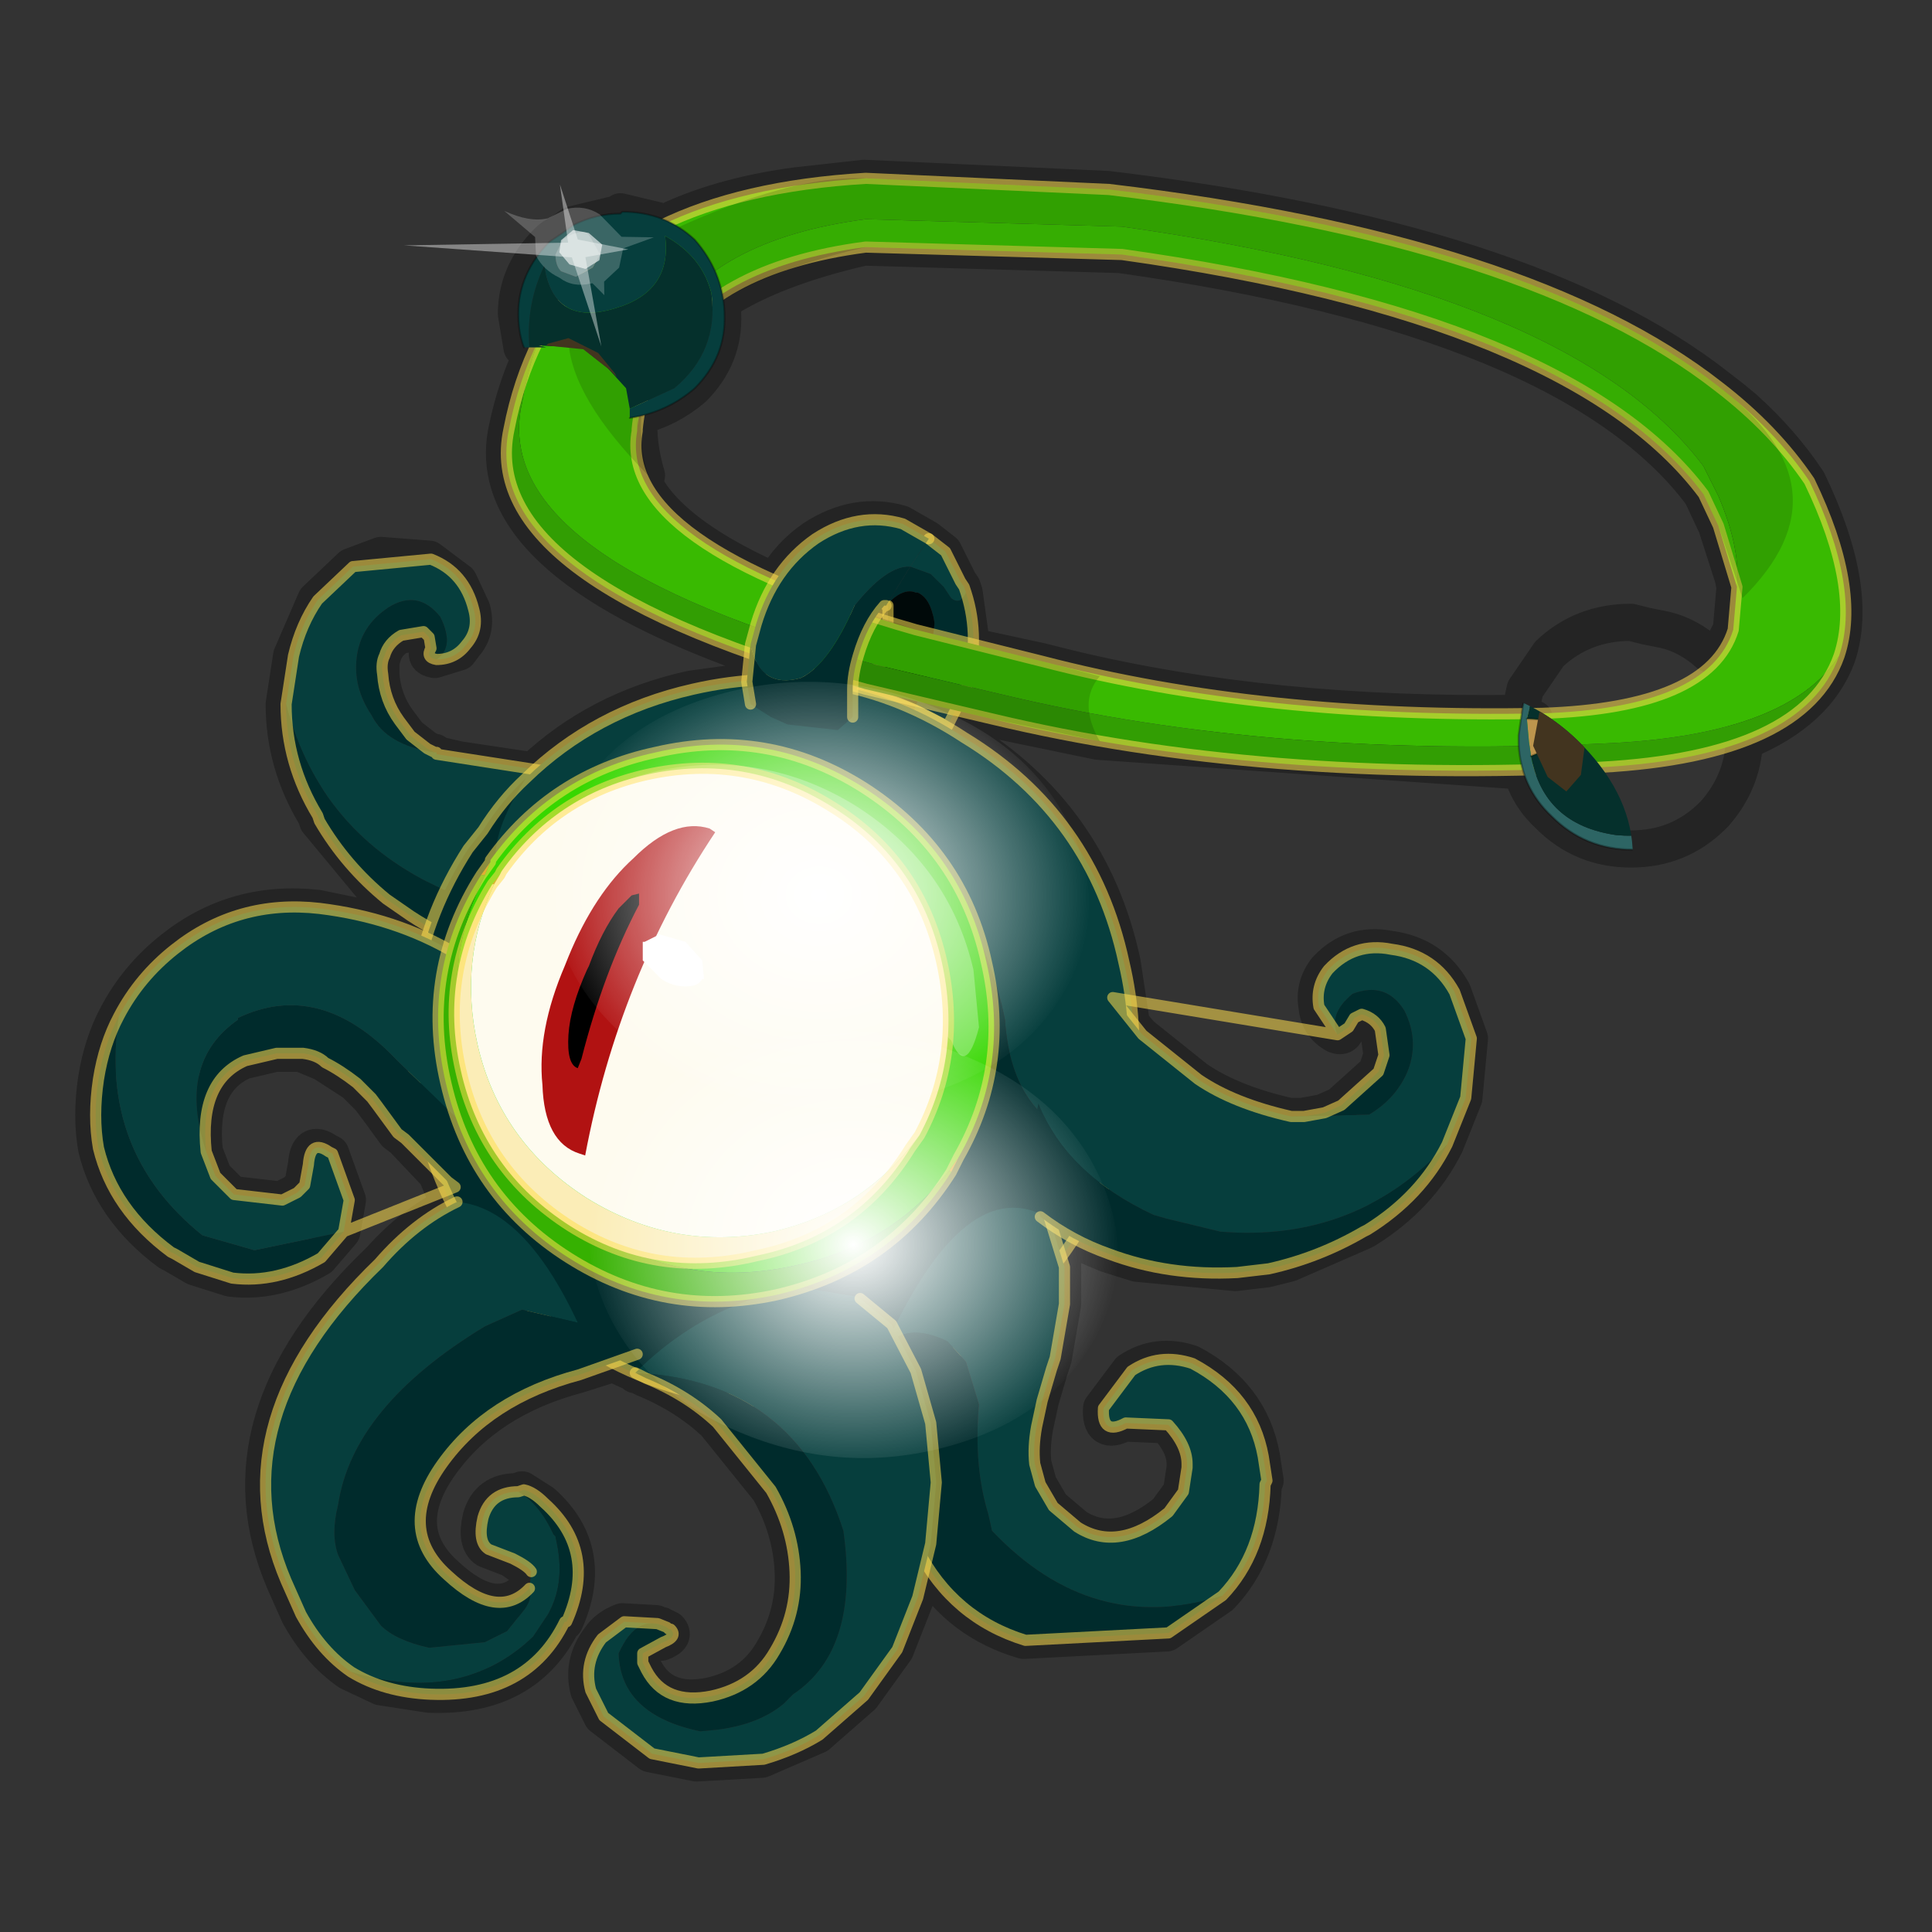 <?xml version="1.0" encoding="UTF-8" standalone="no"?>
<svg xmlns:xlink="http://www.w3.org/1999/xlink" height="520.0px" width="520.0px" xmlns="http://www.w3.org/2000/svg">
  <rect width="100%" height="100%" fill="#333333" stroke="none"/>
  <g transform="matrix(10.0, 0.0, 0.0, 10.0, 0.0, 0.0)">
    <use height="52.0" transform="matrix(1.0, 0.0, 0.0, 1.0, 0.0, 0.0)" width="52.0" xlink:href="#shape0"/>
    <use height="10.45" transform="matrix(-1.118, 0.0, 0.0, 1.118, 51.438, 14.371)" width="9.6" xlink:href="#sprite0"/>
    <use height="5.55" transform="matrix(1.0, 0.0, 0.0, 1.0, 13.95, 5.7)" width="5.55" xlink:href="#shape4"/>
    <use height="4.95" transform="matrix(0.895, -0.126, 0.126, 0.895, 10.729, 5.575)" width="7.4" xlink:href="#sprite1"/>
    <use height="136.85" transform="matrix(0.096, 0.0, 0.0, 0.084, 15.854, 27.751)" width="148.25" xlink:href="#sprite2"/>
    <use height="136.85" transform="matrix(0.098, 0.0, 0.0, 0.084, 14.786, 18.351)" width="148.25" xlink:href="#sprite2"/>
  </g>
  <defs>
    <g id="shape0" transform="matrix(1.0, 0.0, 0.0, 1.0, 0.0, 0.0)">
      <path d="M52.0 0.0 L52.0 52.0 0.0 52.0 0.0 0.0 52.0 0.0" fill="#795fa9" fill-opacity="0.0" fill-rule="evenodd" stroke="none"/>
      <path d="M15.95 11.1 L15.5 10.6" fill="none" stroke="#ff0000" stroke-linecap="round" stroke-linejoin="round" stroke-width="0.05"/>
      <path d="M14.4 9.35 Q13.9 10.35 13.65 11.55 12.9 15.0 20.1 17.6 L20.15 17.35 20.3 16.9 20.3 16.8 Q20.5 16.15 20.85 15.65 17.6 14.2 17.15 12.55 L17.4 12.8 Q17.15 11.95 17.2 11.2 18.0 11.0 18.65 10.45 19.5 9.6 19.45 8.45 L19.45 8.4 19.45 8.1 Q20.85 7.2 23.25 6.65 L30.15 6.85 Q42.25 8.55 45.8 13.3 L46.2 14.15 46.65 15.55 46.7 15.8 46.6 16.95 46.2 17.7 Q46.8 18.45 46.95 19.4 L46.95 19.8 46.95 19.95 Q48.9 19.15 49.45 17.65 50.05 15.85 48.65 12.95 47.95 11.9 46.95 11.0 L46.65 10.75 46.2 10.4 Q41.15 6.45 29.8 5.1 L23.25 4.8 21.45 5.0 Q19.55 5.25 18.1 5.9 L17.95 6.0 16.7 5.7 16.65 5.75 15.4 6.05 15.05 6.3 Q14.9 6.35 14.75 6.5 13.9 7.35 13.9 8.45 L14.05 9.35 M20.85 15.65 Q21.25 14.95 21.9 14.5 23.05 13.75 24.25 14.1 L24.95 14.5 25.4 14.85 25.8 15.65 25.9 15.8 25.95 15.95 26.15 17.4 28.0 17.8 28.8 18.0 Q34.2 19.3 40.9 19.2 L40.95 19.0 41.05 18.55 41.7 17.6 Q42.6 16.75 43.9 16.75 L44.3 16.85 44.8 16.95 Q45.45 17.1 46.0 17.6 L46.1 17.6 46.2 17.7 M22.9 19.1 L22.9 18.6 22.9 18.55 22.9 18.5 23.2 18.55 23.25 18.55 24.7 18.9 25.75 19.15 26.65 19.35 29.55 19.95 40.95 20.75 40.85 20.1 40.85 20.0 40.85 19.8 40.9 19.35 40.9 19.2 M40.9 19.35 L41.3 19.35 M25.75 19.15 L25.45 19.55 24.9 19.25 25.9 19.85 Q29.35 21.95 30.2 25.9 L30.45 27.55 30.7 27.85 32.2 29.05 Q33.15 29.7 34.7 30.05 L34.75 30.05 35.05 30.05 35.6 29.95 36.05 29.75 37.05 28.85 37.2 28.4 37.1 27.7 36.6 27.3 36.4 27.4 36.25 27.65 Q36.2 27.95 35.95 27.85 35.5 27.6 35.45 27.1 35.35 26.55 35.7 26.1 36.4 25.35 37.4 25.55 38.55 25.7 39.1 26.7 L39.55 27.95 39.4 29.55 38.9 30.8 Q38.2 32.2 36.75 33.1 L36.65 33.15 34.7 34.0 34.1 34.15 33.25 34.25 30.6 34.0 29.8 33.75 28.85 33.35 28.55 33.8 28.6 34.0 28.6 34.1 28.6 35.1 28.35 36.55 28.25 36.85 28.0 37.7 27.85 38.4 Q27.75 38.95 27.8 39.4 L27.95 39.95 28.3 40.55 28.95 41.1 Q30.05 41.8 31.4 40.7 L31.8 40.15 31.9 39.5 31.9 39.4 Q31.9 38.9 31.4 38.35 L30.25 38.3 Q29.6 38.65 29.65 37.9 L30.4 36.9 Q31.15 36.4 32.05 36.7 33.65 37.55 33.95 39.2 L34.05 39.85 34.0 39.95 Q33.95 41.8 32.85 42.95 L31.4 43.95 27.55 44.15 Q25.85 43.65 24.95 42.2 L24.65 43.0 24.1 44.4 23.2 45.65 22.0 46.7 20.5 47.35 18.75 47.45 17.5 47.2 16.2 46.2 15.85 45.5 Q15.65 44.75 16.15 44.1 16.35 43.8 16.75 43.65 L17.65 43.7 17.75 43.75 17.8 43.75 17.85 43.8 17.9 43.8 17.95 43.85 18.0 43.85 Q18.2 44.05 17.8 44.2 17.45 44.15 17.25 44.5 L17.25 44.75 17.35 44.95 Q17.85 45.9 19.1 45.65 20.25 45.4 20.8 44.45 21.4 43.45 21.35 42.3 21.3 41.15 20.7 40.1 L19.25 38.3 Q18.45 37.55 17.35 37.1 L17.15 37.0 17.1 37.0 17.05 36.95 16.5 36.7 15.55 37.0 Q13.1 37.65 11.85 39.4 10.6 41.15 12.0 42.4 13.35 43.65 14.2 42.75 M46.95 19.95 Q46.9 21.05 46.15 21.9 L46.1 21.95 Q45.2 22.85 43.9 22.85 42.6 22.85 41.7 21.95 41.15 21.45 40.95 20.75 M26.15 17.4 L25.15 17.1 24.6 16.95 23.85 16.75 23.5 16.65 23.75 16.3 23.85 16.3 23.85 16.75 M21.25 18.3 L20.9 18.3 M23.2 18.55 L23.2 18.6 23.35 18.65 24.55 19.1 24.9 19.25 M23.2 18.6 L22.9 18.55 M17.35 20.85 Q20.05 20.25 22.4 21.75 L23.4 22.5 Q24.85 23.85 25.3 25.9 L25.5 27.95 Q25.35 29.3 24.7 30.55 L24.45 30.9 Q23.0 33.25 20.3 33.8 L18.9 34.0 18.45 34.0 17.4 33.9 Q16.3 33.65 15.3 33.0 13.85 32.05 13.05 30.65 12.55 29.8 12.35 28.8 12.05 27.5 12.25 26.25 L12.35 25.75 Q12.6 24.75 13.2 23.8 L13.4 23.6 13.4 23.55 13.45 23.45 Q14.8 21.55 16.95 20.95 L17.35 20.85 M20.1 17.6 L20.05 18.35 20.15 18.95 M20.05 18.35 L18.6 18.55 Q16.1 19.1 14.35 20.75 L14.1 20.95 12.95 22.35 12.55 22.85 12.35 23.2 11.95 23.95 11.5 25.0 11.45 25.25 12.0 25.55 12.35 24.6 12.9 23.55 13.15 23.25 13.15 23.15 13.3 23.0 Q14.9 20.85 17.6 20.25 20.6 19.55 23.2 21.2 25.7 22.8 26.4 25.55 L26.5 25.9 Q27.15 28.7 25.75 31.15 L25.55 31.55 Q24.55 33.15 23.05 34.0 L21.55 34.65 20.85 34.85 20.25 34.95 Q17.7 35.3 15.5 34.0 L15.25 33.85 Q13.25 32.55 12.35 30.45 L12.2 30.05 11.95 29.15 Q11.5 27.25 12.0 25.55 M14.35 20.75 L12.35 20.45 11.7 20.3 11.7 20.25 11.65 20.25 11.45 20.15 11.0 19.8 10.7 19.4 Q10.3 18.85 10.25 18.15 L10.25 17.8 10.3 17.65 Q10.4 17.3 10.75 17.1 L11.35 17.0 11.5 17.15 11.55 17.45 Q11.4 17.7 11.7 17.75 L12.35 17.55 12.5 17.35 Q12.85 16.95 12.7 16.4 L12.35 15.65 11.55 15.05 10.25 14.95 9.45 15.25 8.5 16.15 7.85 17.65 7.65 18.95 Q7.65 20.55 8.5 21.95 L8.55 22.1 10.25 24.15 10.35 24.2 11.0 24.65 11.5 25.0 M14.25 42.3 L13.75 41.95 13.1 41.7 Q12.8 41.5 12.95 40.85 13.15 40.15 13.9 40.15 L14.05 40.1 14.6 40.45 Q16.05 41.75 15.2 43.65 L15.15 43.65 Q14.15 45.7 11.55 45.6 L10.25 45.4 9.4 45.0 Q8.6 44.45 8.05 43.45 L7.65 42.55 Q5.8 38.2 10.15 34.0 L10.25 33.9 Q11.1 32.95 12.1 32.45 L11.75 31.6 10.85 30.65 10.65 30.5 10.25 29.95 10.1 29.75 9.95 29.55 9.55 29.15 8.7 28.6 8.1 28.35 7.4 28.35 6.55 28.55 Q5.3 29.1 5.5 31.0 L5.75 31.65 6.2 32.1 6.25 32.15 7.55 32.3 7.95 32.1 8.15 31.9 8.25 31.35 Q8.3 30.65 8.8 31.0 L8.9 31.05 9.35 32.3 9.2 33.15 8.6 33.85 Q7.4 34.55 6.2 34.4 L5.25 34.1 4.65 33.75 4.55 33.7 Q3.0 32.55 2.6 30.9 2.45 30.05 2.6 29.05 2.75 28.1 3.15 27.35 3.7 26.3 4.65 25.55 6.35 24.2 8.55 24.45 L10.25 24.8 11.45 25.25 M12.2 31.95 L12.0 31.8 11.75 31.6 M28.85 33.35 L28.3 33.0 28.55 33.8 M28.3 33.0 L27.95 32.75 M16.5 36.7 L17.1 36.45 M23.1 34.95 Q23.5 35.1 23.95 35.65 L24.0 35.75 24.15 36.0 24.6 36.9 25.0 38.3 25.15 39.9 25.0 41.55 24.95 42.2 M29.9 26.85 L30.45 27.55" fill="none" stroke="#000000" stroke-linecap="round" stroke-linejoin="round" stroke-opacity="0.302" stroke-width="1.0"/>
      <path d="M25.0 14.5 L25.45 14.85 25.85 15.65 25.95 15.8 26.0 15.95 Q25.85 16.3 25.6 16.1 L25.4 15.8 25.05 15.45 24.5 15.25 25.0 14.5" fill="#063e3d" fill-rule="evenodd" stroke="none"/>
      <path d="M24.5 15.25 L25.05 15.45 25.4 15.8 25.6 16.1 Q25.85 16.3 26.0 15.95 26.4 17.2 26.0 18.55 L25.5 19.55 24.6 19.1 25.0 18.2 25.15 16.8 25.15 16.75 Q25.05 16.1 24.7 15.95 L24.65 15.95 Q24.3 15.8 23.85 16.3 L24.5 15.25" fill="#002b2c" fill-rule="evenodd" stroke="none"/>
      <path d="M24.6 19.1 L23.4 18.65 23.2 18.6 23.25 18.55 23.7 17.85 23.85 17.4 23.9 16.8 23.9 16.3 23.85 16.3 Q24.3 15.8 24.65 15.95 L24.7 15.95 Q25.05 16.1 25.15 16.75 L25.15 16.8 25.0 18.2 24.6 19.1" fill="#000909" fill-rule="evenodd" stroke="none"/>
      <path d="M26.0 15.95 L25.95 15.8 25.85 15.65 25.45 14.85 25.0 14.5 M26.0 15.95 Q26.4 17.2 26.0 18.55 L25.5 19.55 24.6 19.1 23.4 18.65 23.2 18.6 23.25 18.55 23.7 17.85 23.85 17.4 23.9 16.8 23.9 16.3 23.85 16.3" fill="none" stroke="#ffde4f" stroke-linecap="round" stroke-linejoin="round" stroke-opacity="0.549" stroke-width="0.3"/>
      <path d="M7.7 18.95 L7.9 17.65 Q8.1 16.8 8.55 16.15 L9.5 15.25 11.6 15.05 Q12.5 15.4 12.75 16.4 12.9 16.95 12.55 17.35 12.25 17.75 11.75 17.75 12.25 17.4 11.85 16.6 11.25 15.85 10.45 16.35 9.7 16.85 9.6 17.7 9.5 18.5 10.0 19.25 10.4 20.05 11.7 20.25 L11.75 20.25 11.75 20.3 11.75 20.25 11.75 20.3 14.65 20.75 17.1 20.8 Q18.2 20.85 18.9 21.2 L16.45 25.9 Q15.15 24.6 13.4 24.3 L11.95 23.95 Q8.6 22.45 7.7 18.95" fill="#063e3d" fill-rule="evenodd" stroke="none"/>
      <path d="M7.7 18.95 Q8.6 22.45 11.95 23.95 L13.4 24.3 Q15.15 24.6 16.45 25.9 L14.35 25.9 Q12.65 25.7 11.05 24.65 L10.4 24.2 Q9.3 23.3 8.6 22.1 L8.55 21.95 Q7.7 20.55 7.7 18.95 M11.7 20.25 Q10.4 20.05 10.0 19.25 9.5 18.5 9.6 17.7 9.7 16.85 10.45 16.35 11.25 15.85 11.85 16.6 12.25 17.4 11.75 17.75 11.45 17.7 11.6 17.45 L11.55 17.15 11.4 17.0 10.8 17.1 Q10.45 17.3 10.35 17.65 10.25 17.85 10.3 18.15 10.35 18.85 10.75 19.4 L11.05 19.8 11.5 20.15 11.7 20.25" fill="#002b2c" fill-rule="evenodd" stroke="none"/>
      <path d="M11.75 17.75 Q12.25 17.75 12.55 17.35 12.9 16.95 12.75 16.4 12.5 15.4 11.6 15.05 L9.5 15.25 8.55 16.15 Q8.1 16.8 7.9 17.65 L7.7 18.95 Q7.7 20.55 8.55 21.95 L8.6 22.1 Q9.3 23.3 10.4 24.2 L11.05 24.65 Q12.65 25.7 14.35 25.9 L16.45 25.9 18.9 21.2 Q18.2 20.85 17.1 20.8 L14.65 20.75 11.75 20.3 11.75 20.25 11.75 20.3 11.75 20.25 11.7 20.25 M11.75 17.75 Q11.45 17.7 11.6 17.45 L11.55 17.15 11.4 17.0 10.8 17.1 Q10.45 17.3 10.35 17.65 10.25 17.85 10.3 18.15 10.35 18.85 10.75 19.4 L11.05 19.8 11.5 20.15 11.7 20.25" fill="none" stroke="#ffde4f" stroke-linecap="round" stroke-linejoin="round" stroke-opacity="0.549" stroke-width="0.3"/>
      <path d="M30.45 29.2 Q29.65 30.9 28.8 30.5 27.2 29.75 27.05 27.45 26.7 25.7 25.8 24.25 22.1 20.35 17.6 23.35 15.15 25.05 13.75 24.05 12.75 23.15 14.15 20.95 16.0 19.15 18.65 18.55 22.6 17.65 25.95 19.85 29.4 21.95 30.25 25.9 30.65 27.6 30.45 29.2" fill="#063e3d" fill-rule="evenodd" stroke="none"/>
      <path d="M14.15 20.95 Q12.75 23.15 13.75 24.05 15.15 25.05 17.6 23.35 22.1 20.35 25.8 24.25 26.7 25.7 27.05 27.45 27.2 29.75 28.8 30.5 29.65 30.9 30.45 29.2 30.25 31.0 29.35 32.7 L29.0 33.2 Q26.85 36.6 22.95 37.45 19.05 38.35 15.65 36.2 12.25 34.05 11.35 30.15 10.45 26.2 12.6 22.85 L13.0 22.35 Q13.5 21.55 14.15 20.95" fill="#002b2c" fill-rule="evenodd" stroke="none"/>
      <path d="M14.15 20.95 Q13.5 21.55 13.0 22.35 L12.6 22.85 Q10.45 26.2 11.35 30.15 12.25 34.05 15.65 36.2 19.05 38.35 22.95 37.45 26.85 36.6 29.0 33.2 L29.35 32.7 Q30.25 31.0 30.45 29.2 30.65 27.6 30.25 25.9 29.4 21.95 25.95 19.85 22.6 17.65 18.65 18.55 16.0 19.15 14.15 20.95 Z" fill="none" stroke="#ffde4f" stroke-linecap="round" stroke-linejoin="round" stroke-opacity="0.549" stroke-width="0.3"/>
      <path d="M28.25 32.8 L28.65 34.1 28.65 35.1 28.4 36.55 28.3 36.85 28.05 37.7 27.9 38.4 Q27.8 38.95 27.85 39.4 L28.0 39.95 28.35 40.55 29.0 41.1 Q30.1 41.8 31.45 40.7 L31.85 40.15 31.95 39.5 31.95 39.4 Q31.95 38.9 31.45 38.35 L30.3 38.3 Q29.65 38.65 29.7 37.9 L30.45 36.9 Q31.2 36.4 32.1 36.7 33.7 37.55 34.0 39.2 L34.1 39.85 34.05 39.95 Q34.0 41.8 32.9 42.95 29.4 44.05 26.7 41.2 L26.6 40.75 Q26.2 39.45 26.35 37.8 L26.0 36.65 25.5 36.1 Q24.35 35.55 23.8 36.3 26.0 31.45 28.25 32.8" fill="#063e3d" fill-rule="evenodd" stroke="none"/>
      <path d="M32.9 42.95 L31.45 43.95 27.6 44.15 Q25.65 43.55 24.7 41.7 23.75 39.85 23.75 38.0 L23.8 36.3 Q24.35 35.55 25.5 36.1 L26.0 36.65 26.35 37.8 Q26.2 39.45 26.6 40.75 L26.7 41.2 Q29.4 44.05 32.9 42.95" fill="#002b2c" fill-rule="evenodd" stroke="none"/>
      <path d="M28.25 32.8 L28.65 34.1 28.65 35.1 28.4 36.55 28.3 36.85 28.05 37.7 27.9 38.4 Q27.8 38.95 27.85 39.4 L28.0 39.95 28.35 40.55 29.0 41.1 Q30.1 41.8 31.45 40.7 L31.85 40.15 31.95 39.5 31.95 39.4 Q31.95 38.9 31.45 38.35 L30.3 38.3 Q29.65 38.65 29.7 37.9 L30.45 36.9 Q31.2 36.4 32.1 36.7 33.7 37.55 34.0 39.2 L34.1 39.85 34.05 39.95 Q34.0 41.8 32.9 42.95 L31.45 43.95 27.6 44.15 Q25.65 43.55 24.7 41.7 23.75 39.85 23.75 38.0 L23.8 36.3" fill="none" stroke="#ffde4f" stroke-linecap="round" stroke-linejoin="round" stroke-opacity="0.549" stroke-width="0.3"/>
      <path d="M17.1 36.95 Q18.45 35.6 20.15 35.0 L21.55 34.65 23.05 34.9 23.15 34.95 24.0 35.65 24.65 36.9 25.05 38.3 25.2 39.9 25.05 41.55 24.7 43.0 24.15 44.4 23.25 45.65 22.05 46.7 Q21.4 47.1 20.55 47.35 L18.8 47.45 17.55 47.2 16.25 46.2 15.9 45.5 Q15.7 44.75 16.2 44.1 L16.8 43.65 17.7 43.7 17.95 43.8 Q17.15 43.4 16.65 44.5 16.7 46.15 18.85 46.6 L19.35 46.55 Q20.45 46.4 21.1 45.85 L21.35 45.6 Q23.15 44.4 22.7 41.2 21.4 37.15 17.1 36.95" fill="#063e3d" fill-rule="evenodd" stroke="none"/>
      <path d="M17.95 43.8 L18.0 43.85 18.05 43.85 Q18.25 44.05 17.85 44.2 L17.3 44.5 17.3 44.75 17.4 44.95 Q17.9 45.9 19.15 45.65 20.3 45.4 20.85 44.45 21.45 43.45 21.4 42.3 21.35 41.15 20.75 40.1 L19.3 38.3 Q18.5 37.55 17.4 37.1 L17.1 36.95 Q21.4 37.15 22.7 41.2 23.15 44.4 21.35 45.6 L21.1 45.85 Q20.45 46.4 19.35 46.55 L18.85 46.6 Q16.7 46.15 16.65 44.5 17.15 43.4 17.95 43.8" fill="#002b2c" fill-rule="evenodd" stroke="none"/>
      <path d="M23.15 34.95 L24.0 35.65 24.65 36.9 25.05 38.3 25.2 39.9 25.05 41.55 24.7 43.0 24.15 44.4 23.25 45.65 22.05 46.7 Q21.4 47.1 20.55 47.35 L18.8 47.45 17.55 47.2 16.25 46.2 15.9 45.5 Q15.7 44.75 16.2 44.1 L16.8 43.65 17.7 43.7 17.95 43.8 18.0 43.85 18.05 43.85 Q18.25 44.05 17.85 44.2 L17.3 44.5 17.3 44.75 17.4 44.95 Q17.9 45.9 19.15 45.65 20.3 45.4 20.85 44.45 21.45 43.45 21.4 42.3 21.35 41.15 20.75 40.1 L19.3 38.3 Q18.5 37.55 17.4 37.1 L17.1 36.95" fill="none" stroke="#ffde4f" stroke-linecap="round" stroke-linejoin="round" stroke-opacity="0.549" stroke-width="0.3"/>
      <path d="M9.25 33.15 L8.65 33.85 Q7.45 34.55 6.25 34.4 L5.3 34.1 4.7 33.75 4.6 33.7 Q3.05 32.55 2.65 30.9 2.5 30.05 2.65 29.05 2.8 28.1 3.2 27.35 2.65 31.0 5.45 33.25 L6.85 33.65 9.25 33.15 M17.7 32.35 L15.65 32.85 15.45 32.9 Q14.2 32.9 12.95 32.35 L12.25 31.95 12.05 31.8 10.9 30.65 10.7 30.5 10.15 29.75 10.0 29.55 9.6 29.15 Q9.15 28.8 8.75 28.6 8.55 28.4 8.15 28.35 L7.45 28.35 6.6 28.55 Q5.35 29.1 5.55 31.0 4.75 28.6 6.4 27.45 L6.4 27.4 Q8.6 26.35 10.65 28.5 L10.75 28.6 12.25 30.05 Q14.4 31.75 17.7 32.35" fill="#002b2c" fill-rule="evenodd" stroke="none"/>
      <path d="M3.2 27.35 Q3.75 26.3 4.7 25.55 6.4 24.2 8.6 24.45 10.65 24.7 12.25 25.65 L12.4 25.75 12.8 26.0 Q14.25 26.6 16.2 25.3 15.7 26.9 16.35 29.25 L17.7 32.35 Q14.4 31.75 12.25 30.05 L10.75 28.6 10.65 28.5 Q8.6 26.35 6.4 27.4 L6.4 27.45 Q4.75 28.6 5.55 31.0 L5.8 31.65 6.25 32.1 6.3 32.15 7.6 32.3 8.0 32.1 8.2 31.9 8.3 31.35 Q8.35 30.65 8.85 31.0 L8.95 31.05 9.4 32.3 9.25 33.15 6.85 33.65 5.45 33.25 Q2.65 31.0 3.2 27.35" fill="#063e3d" fill-rule="evenodd" stroke="none"/>
      <path d="M9.25 33.15 L8.65 33.85 Q7.45 34.55 6.25 34.4 L5.3 34.1 4.7 33.75 4.6 33.7 Q3.05 32.55 2.65 30.9 2.5 30.05 2.65 29.05 2.8 28.1 3.2 27.35 3.75 26.3 4.7 25.55 6.4 24.2 8.6 24.45 10.65 24.7 12.25 25.65 M12.25 31.95 L12.05 31.8 10.9 30.65 10.7 30.5 10.15 29.75 10.0 29.55 9.6 29.15 Q9.15 28.8 8.75 28.6 8.55 28.4 8.15 28.35 L7.45 28.35 6.6 28.55 Q5.35 29.1 5.55 31.0 L5.8 31.65 6.25 32.1 6.3 32.15 7.6 32.3 8.0 32.1 8.2 31.9 8.3 31.35 Q8.35 30.65 8.85 31.0 L8.95 31.05 9.4 32.3 9.25 33.15 Z" fill="none" stroke="#ffde4f" stroke-linecap="round" stroke-linejoin="round" stroke-opacity="0.549" stroke-width="0.3"/>
      <path d="M9.45 45.0 Q8.65 44.45 8.1 43.45 L7.7 42.55 Q5.85 38.2 10.2 34.0 11.15 32.9 12.3 32.35 14.1 32.5 15.55 35.6 L14.05 35.25 13.05 35.7 Q9.5 37.85 9.1 40.5 8.9 41.3 9.1 41.85 L9.55 42.8 10.25 43.75 Q10.65 44.15 11.55 44.35 L13.05 44.2 13.65 43.9 14.05 43.4 Q14.35 43.05 14.25 42.75 L14.3 42.3 Q14.2 42.15 13.8 41.95 L13.15 41.7 Q12.85 41.5 13.0 40.85 13.2 40.15 13.95 40.15 14.5 40.45 14.9 41.3 L14.95 41.35 15.0 41.6 Q15.2 42.65 14.75 43.45 L14.35 44.05 Q12.4 45.9 9.45 45.0" fill="#063e3d" fill-rule="evenodd" stroke="none"/>
      <path d="M9.45 45.0 Q12.4 45.9 14.35 44.05 L14.75 43.45 Q15.2 42.65 15.0 41.6 L14.95 41.35 14.9 41.3 Q14.5 40.45 13.95 40.15 L14.1 40.1 Q14.35 40.15 14.65 40.45 16.1 41.75 15.25 43.65 L15.2 43.65 Q14.2 45.7 11.6 45.6 10.35 45.55 9.45 45.0 M14.25 42.75 Q14.35 43.05 14.05 43.4 L13.65 43.9 13.05 44.2 11.55 44.35 Q10.65 44.15 10.25 43.75 L9.55 42.8 9.1 41.85 Q8.9 41.3 9.1 40.5 9.5 37.85 13.05 35.7 L14.05 35.25 15.55 35.6 17.15 36.45 15.6 37.0 Q13.15 37.65 11.9 39.4 10.65 41.15 12.05 42.4 13.4 43.65 14.25 42.75" fill="#002b2c" fill-rule="evenodd" stroke="none"/>
      <path d="M12.3 32.35 Q11.15 32.9 10.2 34.0 5.85 38.2 7.7 42.55 L8.1 43.45 Q8.65 44.45 9.45 45.0 10.35 45.55 11.6 45.6 14.2 45.7 15.2 43.65 L15.25 43.65 Q16.1 41.75 14.65 40.45 14.35 40.15 14.1 40.1 L13.95 40.15 Q13.2 40.15 13.0 40.85 12.85 41.5 13.15 41.7 L13.8 41.95 Q14.2 42.15 14.3 42.3 M14.25 42.75 Q13.4 43.65 12.05 42.4 10.65 41.15 11.9 39.4 13.15 37.65 15.6 37.0 L17.15 36.45" fill="none" stroke="#ffde4f" stroke-linecap="round" stroke-linejoin="round" stroke-opacity="0.549" stroke-width="0.3"/>
      <path d="M13.2 23.2 L13.05 23.55 12.95 23.55 13.2 23.2 M25.55 31.5 L25.8 31.15 25.6 31.55 25.55 31.5" fill="#be770e" fill-rule="evenodd" stroke="none"/>
      <path d="M13.2 23.2 L13.2 23.15 Q14.85 20.85 17.65 20.25 20.65 19.55 23.25 21.2 25.9 22.9 26.55 25.9 27.2 28.7 25.8 31.15 L25.55 31.5 Q24.0 33.5 21.45 34.05 18.4 34.75 15.8 33.05 13.15 31.4 12.5 28.4 11.9 25.85 13.05 23.55 L13.2 23.2" fill="#36d700" fill-rule="evenodd" stroke="none"/>
      <path d="M13.05 23.55 Q11.9 25.85 12.5 28.4 13.15 31.4 15.8 33.05 18.4 34.75 21.45 34.05 24.0 33.5 25.55 31.5 L25.6 31.55 Q23.95 34.15 20.9 34.85 17.9 35.5 15.3 33.85 12.7 32.2 12.0 29.15 11.3 26.15 12.95 23.55 L13.05 23.55" fill="#36b101" fill-rule="evenodd" stroke="none"/>
      <path d="M25.8 31.15 Q27.2 28.7 26.55 25.9 25.9 22.9 23.25 21.2 20.65 19.55 17.65 20.25 14.85 20.85 13.2 23.15 L13.2 23.2 M25.8 31.15 L25.6 31.55 Q23.95 34.15 20.9 34.85 17.9 35.5 15.3 33.85 12.7 32.2 12.0 29.15 11.3 26.15 12.95 23.55 L13.2 23.2" fill="none" stroke="#ffde4f" stroke-linecap="round" stroke-linejoin="round" stroke-opacity="0.549" stroke-width="0.3"/>
      <path d="M17.7 20.75 Q20.55 20.15 23.05 21.7 25.55 23.3 26.2 26.1 L26.35 27.65 Q26.0 29.0 25.6 28.0 25.4 27.85 25.35 27.5 24.7 24.65 22.25 23.05 19.75 21.5 16.9 22.1 L16.2 22.15 Q15.05 22.1 16.05 21.4 16.8 20.95 17.7 20.75" fill="#ffffff" fill-opacity="0.263" fill-rule="evenodd" stroke="none"/>
      <path d="M13.25 23.8 L13.45 23.55 13.3 23.8 13.25 23.8" fill="#be770e" fill-rule="evenodd" stroke="none"/>
      <path d="M24.75 30.55 L24.5 30.9 Q23.05 33.25 20.35 33.8 17.65 34.45 15.35 33.0 13.0 31.5 12.4 28.8 11.8 26.15 13.25 23.8 L13.3 23.8 Q12.35 25.85 12.85 28.1 13.45 30.75 15.8 32.25 18.15 33.7 20.8 33.15 23.25 32.6 24.75 30.55" fill="#fbedb7" fill-rule="evenodd" stroke="none"/>
      <path d="M13.45 23.55 L13.5 23.45 Q14.95 21.4 17.4 20.85 20.1 20.25 22.45 21.75 24.75 23.2 25.35 25.9 25.9 28.4 24.75 30.55 23.25 32.6 20.8 33.15 18.15 33.7 15.8 32.25 13.45 30.75 12.85 28.1 12.35 25.85 13.3 23.8 L13.45 23.55" fill="#fefbef" fill-rule="evenodd" stroke="none"/>
      <path d="M13.45 23.55 L13.5 23.45 Q14.95 21.4 17.4 20.85 20.1 20.25 22.45 21.75 24.75 23.2 25.35 25.9 25.9 28.4 24.75 30.55 L24.5 30.9 Q23.05 33.25 20.35 33.8 17.65 34.45 15.35 33.0 13.0 31.5 12.4 28.8 11.8 26.15 13.25 23.8 L13.45 23.55 Z" fill="none" stroke="#ffde4f" stroke-linecap="round" stroke-linejoin="round" stroke-opacity="0.549" stroke-width="0.3"/>
      <path d="M19.1 22.3 L19.25 22.4 Q16.65 26.3 15.75 31.1 L15.6 31.05 Q14.65 30.75 14.6 29.2 14.45 27.75 15.2 26.0 L15.3 25.75 Q16.0 24.05 17.05 23.1 18.15 22.0 19.1 22.3" fill="#b11212" fill-rule="evenodd" stroke="none"/>
      <path d="M16.65 24.45 L17.0 24.1 17.2 24.05 17.2 24.35 Q16.25 26.15 15.65 28.5 L15.55 28.75 Q15.25 28.65 15.3 27.85 15.35 27.1 15.8 26.1 L15.85 26.0 Q16.2 25.05 16.65 24.45" fill="#000000" fill-rule="evenodd" stroke="none"/>
      <path d="M17.3 25.35 L17.35 25.35 17.75 25.15 18.45 25.35 18.9 25.85 18.95 26.35 18.9 26.35 Q18.8 26.55 18.45 26.55 18.1 26.55 17.8 26.35 L17.3 25.85 17.3 25.35" fill="#ffffff" fill-rule="evenodd" stroke="none"/>
      <path d="M36.0 27.85 L35.5 27.1 Q35.4 26.55 35.75 26.1 36.45 25.35 37.45 25.55 38.6 25.7 39.15 26.7 L39.6 27.95 39.45 29.55 38.95 30.8 Q36.5 33.45 32.85 33.15 L31.4 32.8 31.05 32.7 Q28.7 31.6 27.95 29.7 28.35 27.85 29.95 26.85 L30.75 27.85 32.25 29.05 Q33.2 29.7 34.75 30.05 L36.85 30.0 Q37.6 29.55 37.9 28.8 38.2 28.0 37.8 27.2 37.3 26.4 36.4 26.75 35.75 27.3 36.0 27.85" fill="#063e3d" fill-rule="evenodd" stroke="none"/>
      <path d="M38.95 30.8 Q38.25 32.2 36.8 33.1 L36.7 33.15 Q35.5 33.85 34.15 34.15 L33.3 34.25 Q31.45 34.35 29.85 33.75 28.85 33.4 28.0 32.75 27.65 31.0 27.95 29.7 28.7 31.6 31.05 32.7 L31.4 32.8 32.85 33.15 Q36.5 33.45 38.95 30.8 M34.75 30.05 L34.8 30.05 35.1 30.05 35.65 29.95 36.1 29.75 37.1 28.85 37.25 28.4 37.15 27.7 Q37.0 27.4 36.65 27.3 L36.45 27.4 36.3 27.65 36.0 27.85 Q35.75 27.3 36.4 26.75 37.3 26.4 37.8 27.2 38.2 28.0 37.9 28.8 37.6 29.55 36.85 30.0 L34.75 30.05" fill="#002b2c" fill-rule="evenodd" stroke="none"/>
      <path d="M36.0 27.85 L35.5 27.1 Q35.4 26.55 35.75 26.1 36.45 25.35 37.45 25.55 38.6 25.7 39.15 26.7 L39.6 27.95 39.45 29.55 38.95 30.8 Q38.25 32.2 36.8 33.1 L36.7 33.15 Q35.5 33.85 34.15 34.15 L33.3 34.25 Q31.45 34.35 29.85 33.75 28.85 33.4 28.0 32.75 M29.95 26.85 L30.75 27.85 32.25 29.05 Q33.2 29.7 34.75 30.05 L34.8 30.05 35.1 30.05 35.65 29.95 36.1 29.75 37.1 28.85 37.25 28.4 37.15 27.7 Q37.0 27.4 36.65 27.3 L36.45 27.4 36.3 27.65 36.0 27.85 Z" fill="none" stroke="#ffde4f" stroke-linecap="round" stroke-linejoin="round" stroke-opacity="0.549" stroke-width="0.3"/>
      <path d="M17.15 11.6 L17.15 10.8 Q17.25 9.75 17.75 8.95 19.1 6.45 23.3 5.9 L30.2 6.1 Q42.3 7.8 45.85 12.55 L46.25 13.35 Q46.85 14.75 46.75 15.8 L46.25 14.15 45.85 13.3 Q42.3 8.55 30.2 6.85 L23.3 6.65 Q19.1 7.2 17.75 9.7 17.25 10.5 17.15 11.55 L17.15 11.6" fill="#3fca02" fill-rule="evenodd" stroke="none"/>
      <path d="M46.75 15.8 Q46.85 14.75 46.25 13.35 L45.85 12.55 Q42.3 7.8 30.2 6.1 L23.3 5.9 Q19.1 6.45 17.75 8.95 17.25 9.75 17.15 10.8 L17.15 11.6 Q16.6 14.65 24.65 16.95 L28.05 17.8 Q34.0 19.35 41.5 19.2 46.0 19.05 46.65 16.95 L46.75 15.8 M14.5 9.15 Q16.6 5.2 23.3 4.8 L29.85 5.1 Q41.2 6.45 46.25 10.4 47.75 11.55 48.7 12.95 50.1 15.85 49.5 17.65 48.15 19.75 43.4 20.0 34.3 20.45 27.0 18.7 L23.6 17.9 Q13.1 15.05 14.05 10.85 14.2 9.95 14.5 9.15" fill="#39ba01" fill-rule="evenodd" stroke="none"/>
      <path d="M14.5 9.15 Q14.2 9.95 14.05 10.85 13.1 15.05 23.6 17.9 L27.0 18.7 Q34.3 20.45 43.4 20.0 48.15 19.75 49.5 17.65 48.55 20.35 43.1 20.65 34.0 21.1 26.7 19.35 L23.3 18.55 Q12.8 15.7 13.7 11.55 13.95 10.25 14.5 9.15" fill="#329e03" fill-rule="evenodd" stroke="none"/>
      <path d="M17.15 11.6 L17.15 11.55 Q17.25 10.5 17.75 9.7 19.1 7.2 23.3 6.65 L30.2 6.85 Q42.3 8.55 45.85 13.3 L46.25 14.15 46.75 15.8 46.65 16.95 Q46.0 19.05 41.5 19.2 34.0 19.35 28.05 17.8 L24.65 16.95 Q16.6 14.65 17.15 11.6 M49.5 17.65 Q50.1 15.85 48.7 12.95 47.75 11.55 46.25 10.4 41.2 6.45 29.85 5.1 L23.3 4.8 Q16.6 5.2 14.5 9.15 M49.5 17.65 Q48.55 20.35 43.1 20.65 34.0 21.1 26.7 19.35 L23.3 18.55 Q12.8 15.7 13.7 11.55 13.95 10.25 14.5 9.15" fill="none" stroke="#ffde4f" stroke-linecap="round" stroke-linejoin="round" stroke-opacity="0.549" stroke-width="0.3"/>
      <path d="M46.9 16.1 L46.25 14.15 45.85 13.3 Q42.3 8.55 30.2 6.85 L23.3 6.65 Q16.15 8.3 17.45 12.8 13.3 8.6 17.15 6.65 21.0 4.7 23.3 4.8 L29.85 5.1 Q41.2 6.45 46.25 10.4 49.9 13.15 46.9 16.1" fill="#000000" fill-opacity="0.141" fill-rule="evenodd" stroke="none"/>
      <path d="M29.6 18.2 Q29.0 18.9 29.6 19.95 L26.7 19.35 23.3 18.55 21.4 18.0 21.4 15.85 24.65 16.95 28.05 17.8 29.6 18.2" fill="#000000" fill-opacity="0.141" fill-rule="evenodd" stroke="none"/>
      <path d="M20.2 17.35 Q20.45 18.55 21.55 18.25 22.3 17.9 23.0 16.3 23.8 15.3 24.4 15.25 L24.5 15.25 23.85 16.3 23.8 16.3 Q23.35 16.8 23.1 17.65 22.95 18.15 22.95 18.55 L22.95 18.6 22.95 19.1 22.95 19.15 22.95 19.3 22.55 19.65 21.2 19.5 20.75 19.3 20.2 18.95 20.1 18.35 20.2 17.35" fill="#002b2c" fill-rule="evenodd" stroke="none"/>
      <path d="M20.2 17.35 L20.35 16.8 Q20.8 15.3 21.95 14.5 23.1 13.75 24.3 14.1 L25.0 14.5 24.5 15.25 24.4 15.25 Q23.8 15.3 23.0 16.3 22.3 17.9 21.55 18.25 20.45 18.55 20.2 17.35" fill="#063e3d" fill-rule="evenodd" stroke="none"/>
      <path d="M25.0 14.5 L24.3 14.1 Q23.1 13.75 21.95 14.5 20.8 15.3 20.35 16.8 L20.2 17.35 20.1 18.35 20.2 18.95 M22.95 19.3 L22.95 19.15 22.95 19.1 22.95 18.6 22.95 18.55 Q22.95 18.15 23.1 17.65 23.35 16.8 23.8 16.3 L23.85 16.3" fill="none" stroke="#ffde4f" stroke-linecap="round" stroke-linejoin="round" stroke-opacity="0.549" stroke-width="0.3"/>
    </g>
    <g id="sprite0" transform="matrix(1.0, 0.0, 0.0, 1.0, 6.7, 3.65)">
      <clipPath id="clipPath0" transform="matrix(1.0, 0.0, 0.0, 1.0, 6.7, 3.65)">
        <use height="10.45" transform="matrix(1.0, 0.0, 0.0, 1.0, -6.7, -3.65)" width="9.6" xlink:href="#shape1"/>
      </clipPath>
      <g clip-path="url(#clipPath0)">
        <use height="5.45" transform="matrix(1.0, 0.0, 0.0, 1.0, -2.75, -1.5)" width="5.5" xlink:href="#shape2"/>
        <use height="4.95" transform="matrix(1.0, 0.0, 0.0, 1.0, -5.3, -2.6)" width="7.4" xlink:href="#sprite1"/>
      </g>
    </g>
    <g id="shape1" transform="matrix(1.0, 0.0, 0.0, 1.0, 6.7, 3.65)">
      <path d="M2.75 2.55 L2.65 2.95 2.75 3.05 2.85 3.55 2.7 3.85 2.8 4.0 Q1.2 6.8 0.0 6.8 -1.85 6.8 -3.95 5.35 -6.7 3.45 -6.7 0.45 -6.7 -0.95 -5.5 -2.2 -4.1 -3.65 -2.05 -3.65 0.4 -3.65 1.8 -1.95 2.65 -0.9 2.85 0.55 L1.45 0.55 Q0.9 1.45 1.5 2.4 L2.75 2.55" fill="#05302c" fill-rule="evenodd" stroke="none"/>
      <path d="M2.75 2.55 L2.8 2.55 2.75 2.55 2.65 2.95 2.75 3.05 2.85 3.55 2.7 3.85 2.8 4.0 Q1.2 6.8 0.0 6.8 -1.85 6.8 -3.95 5.35 -6.7 3.45 -6.7 0.45 -6.7 -0.95 -5.5 -2.2 -4.1 -3.65 -2.05 -3.65 0.4 -3.65 1.8 -1.95 2.65 -0.9 2.85 0.55 L1.45 0.55 Q0.9 1.45 1.5 2.4 L2.75 2.55 M2.8 2.55 L2.85 2.45 2.9 1.85" fill="none" stroke="#ff0000" stroke-linecap="round" stroke-linejoin="round" stroke-width="0.05"/>
    </g>
    <g id="shape2" transform="matrix(1.0, 0.0, 0.0, 1.0, 2.75, 1.5)">
      <path d="M2.55 0.8 L2.5 1.35 2.45 1.7 Q1.8 1.45 1.85 1.15 1.85 0.8 2.55 0.8" fill="#bd954d" fill-rule="evenodd" stroke="none"/>
      <path d="M0.15 -0.4 L0.35 -0.8 0.15 -1.15 -0.3 -1.3 -0.7 -1.15 -0.9 -0.8 -0.7 -0.4 -0.3 -0.25 Q0.0 -0.25 0.15 -0.4 M0.0 -1.5 Q1.15 -1.5 1.95 -0.75 L2.55 0.1 2.65 0.5 2.75 1.2 2.75 1.4 Q2.7 2.45 1.95 3.15 1.15 3.95 0.0 3.95 -1.15 3.95 -1.95 3.15 L-2.0 3.1 Q-2.75 2.3 -2.75 1.2 -2.75 0.1 -1.95 -0.75 L-1.9 -0.75 -0.8 -1.35 -0.35 -1.45 0.0 -1.5 M2.55 0.8 L2.4 0.2 2.4 0.15 Q1.65 -0.8 0.55 -1.15 1.5 0.15 0.05 0.95 -1.4 1.75 -2.3 0.5 -2.6 1.6 -2.1 2.45 -1.2 3.75 0.4 3.6 2.15 3.35 2.45 1.7 L2.5 1.35 2.55 0.8" fill="#2d6564" fill-rule="evenodd" stroke="none"/>
      <path d="M2.45 1.7 Q2.15 3.35 0.4 3.6 -1.2 3.75 -2.1 2.45 -2.6 1.6 -2.3 0.5 -1.4 1.75 0.05 0.95 1.5 0.15 0.55 -1.15 1.65 -0.8 2.4 0.15 L2.4 0.2 2.55 0.8 Q1.85 0.8 1.85 1.15 1.8 1.45 2.45 1.7" fill="#05302c" fill-rule="evenodd" stroke="none"/>
      <path d="M0.15 -0.4 Q0.0 -0.25 -0.3 -0.25 L-0.7 -0.4 -0.9 -0.8 -0.7 -1.15 -0.3 -1.3 0.15 -1.15 0.35 -0.8 0.15 -0.4" fill="#396665" fill-rule="evenodd" stroke="none"/>
      <path d="M0.0 -1.5 L-0.35 -1.45 -0.8 -1.35 -1.9 -0.75 -1.95 -0.75 Q-2.75 0.1 -2.75 1.2 -2.75 2.3 -2.0 3.1 L-1.95 3.15 Q-1.15 3.95 0.0 3.95 1.15 3.95 1.95 3.15 2.7 2.45 2.75 1.4 L2.75 1.2 2.65 0.5 2.55 0.1 1.95 -0.75 Q1.15 -1.5 0.0 -1.5 M2.45 1.7 Q1.8 1.45 1.85 1.15 1.85 0.8 2.55 0.8" fill="none" stroke="#000000" stroke-linecap="round" stroke-linejoin="round" stroke-opacity="0.302" stroke-width="0.05"/>
      <path d="M2.05 2.2 L1.6 2.55 1.25 2.15 1.15 1.4 1.45 0.6 Q1.7 0.3 1.9 0.35 L2.25 0.65 2.4 1.45 2.05 2.2" fill="#42341f" fill-rule="evenodd" stroke="none"/>
    </g>
    <g id="sprite1" transform="matrix(1.0, 0.0, 0.0, 1.0, 3.7, 2.45)">
      <use height="4.95" transform="matrix(1.0, 0.0, 0.0, 1.0, -3.7, -2.45)" width="7.4" xlink:href="#shape3"/>
    </g>
    <g id="shape3" transform="matrix(1.0, 0.0, 0.0, 1.0, 3.7, 2.45)">
      <path d="M0.85 -0.45 L0.95 -0.8 1.35 -1.05 1.8 -0.9 2.15 -0.5 2.0 -0.05 1.55 0.15 1.1 -0.05 0.85 -0.45" fill="#ffffff" fill-opacity="0.69" fill-rule="evenodd" stroke="none"/>
      <path d="M0.85 -0.45 L1.1 -0.05 1.55 0.15 2.0 -0.05 2.15 -0.5 1.8 -0.9 1.35 -1.05 0.95 -0.8 0.85 -0.45 M0.15 -0.45 L0.2 -1.0 -0.6 -1.9 Q0.1 -1.45 0.65 -1.5 L1.25 -1.7 Q1.8 -1.75 2.2 -1.4 L2.75 -0.65 3.7 -0.5 2.75 -0.3 2.55 0.25 2.05 0.6 2.0 1.0 1.7 0.6 1.65 0.6 Q1.1 0.65 0.75 0.3 0.3 0.0 0.15 -0.45" fill="#ffffff" fill-opacity="0.208" fill-rule="evenodd" stroke="none"/>
      <path d="M1.6 -0.2 L1.7 2.5 1.2 -0.25 -3.7 -1.3 1.15 -0.7 1.15 -2.45 1.45 -0.75 2.9 -0.25 1.6 -0.2" fill="#ffffff" fill-opacity="0.4" fill-rule="evenodd" stroke="none"/>
    </g>
    <g id="shape4" transform="matrix(1.0, 0.0, 0.0, 1.0, -13.95, -5.7)">
      <path d="M16.95 11.0 L16.85 10.45 16.35 9.9 15.65 9.35 14.5 9.3 14.7 9.35 14.25 9.35 Q14.15 8.2 14.65 7.15 14.9 8.8 16.55 8.3 18.1 7.85 17.9 6.35 18.9 6.9 19.15 7.9 19.35 9.45 18.15 10.45 L16.95 11.0" fill="#05302c" fill-rule="evenodd" stroke="none"/>
      <path d="M14.1 9.35 Q13.95 8.95 13.95 8.45 13.95 7.35 14.8 6.5 L15.1 6.3 15.45 6.05 Q16.05 5.75 16.7 5.75 L16.75 5.7 Q17.9 5.7 18.7 6.45 19.45 7.3 19.5 8.4 L19.5 8.45 Q19.55 9.6 18.7 10.45 17.95 11.1 16.95 11.25 L16.95 11.1 16.95 11.0 18.15 10.45 Q19.35 9.45 19.15 7.9 18.9 6.9 17.9 6.35 18.1 7.85 16.55 8.3 14.9 8.8 14.65 7.15 14.15 8.2 14.25 9.35 L14.1 9.35 M15.6 6.25 Q15.35 6.3 15.15 6.45 L14.95 6.85 Q14.95 7.15 15.1 7.3 L15.5 7.45 15.95 7.2 16.15 6.85 15.9 6.4 Q15.8 6.2 15.6 6.25" fill="#063e3d" fill-rule="evenodd" stroke="none"/>
      <path d="M15.6 6.25 Q15.8 6.2 15.9 6.4 L16.15 6.85 15.95 7.2 15.5 7.45 15.1 7.3 Q14.95 7.15 14.95 6.85 L15.15 6.45 Q15.35 6.3 15.6 6.25" fill="#396665" fill-rule="evenodd" stroke="none"/>
      <path d="M14.1 9.35 Q13.95 8.95 13.95 8.45 13.95 7.35 14.8 6.5 L15.1 6.3 15.45 6.05 Q16.05 5.75 16.7 5.75 L16.75 5.7 Q17.9 5.7 18.7 6.45 19.45 7.3 19.5 8.4 L19.5 8.45 Q19.55 9.6 18.7 10.45 17.95 11.1 16.95 11.25" fill="none" stroke="#000000" stroke-linecap="round" stroke-linejoin="round" stroke-opacity="0.302" stroke-width="0.05"/>
      <path d="M14.65 9.35 L14.75 9.35 14.65 9.35 M15.7 9.4 L16.4 9.95 16.6 10.15 16.55 10.05 16.1 9.5 15.3 9.1 14.75 9.25 14.7 9.3 15.7 9.4" fill="#42341f" fill-rule="evenodd" stroke="none"/>
    </g>
    <g id="sprite2" transform="matrix(1.0, 0.0, 0.0, 1.0, 73.5, 65.0)">
      <use height="136.85" transform="matrix(1.0, 0.0, 0.0, 1.0, -73.5, -65.0)" width="148.25" xlink:href="#shape5"/>
    </g>
    <g id="shape5" transform="matrix(1.0, 0.0, 0.0, 1.0, 73.5, 65.0)">
      <path d="M36.65 -54.65 Q60.05 -42.0 69.75 -17.95 80.55 8.9 68.0 34.1 55.45 59.35 26.8 68.2 -1.8 77.05 -29.7 64.3 -57.6 51.6 -68.45 24.75 -79.3 -2.05 -66.75 -27.25 L-66.7 -27.3 Q-54.1 -52.5 -25.5 -61.4 3.1 -70.2 31.0 -57.5 L36.65 -54.65" fill="url(#gradient0)" fill-rule="evenodd" stroke="none"/>
    </g>
    <radialGradient cx="0" cy="0" gradientTransform="matrix(0.091, 0.0, 0.0, 0.091, 0.6, 3.4)" gradientUnits="userSpaceOnUse" id="gradient0" r="819.2" spreadMethod="pad">
      <stop offset="0.0" stop-color="#ffffff"/>
      <stop offset="1.0" stop-color="#ffffff" stop-opacity="0.0"/>
    </radialGradient>
  </defs>
</svg>
